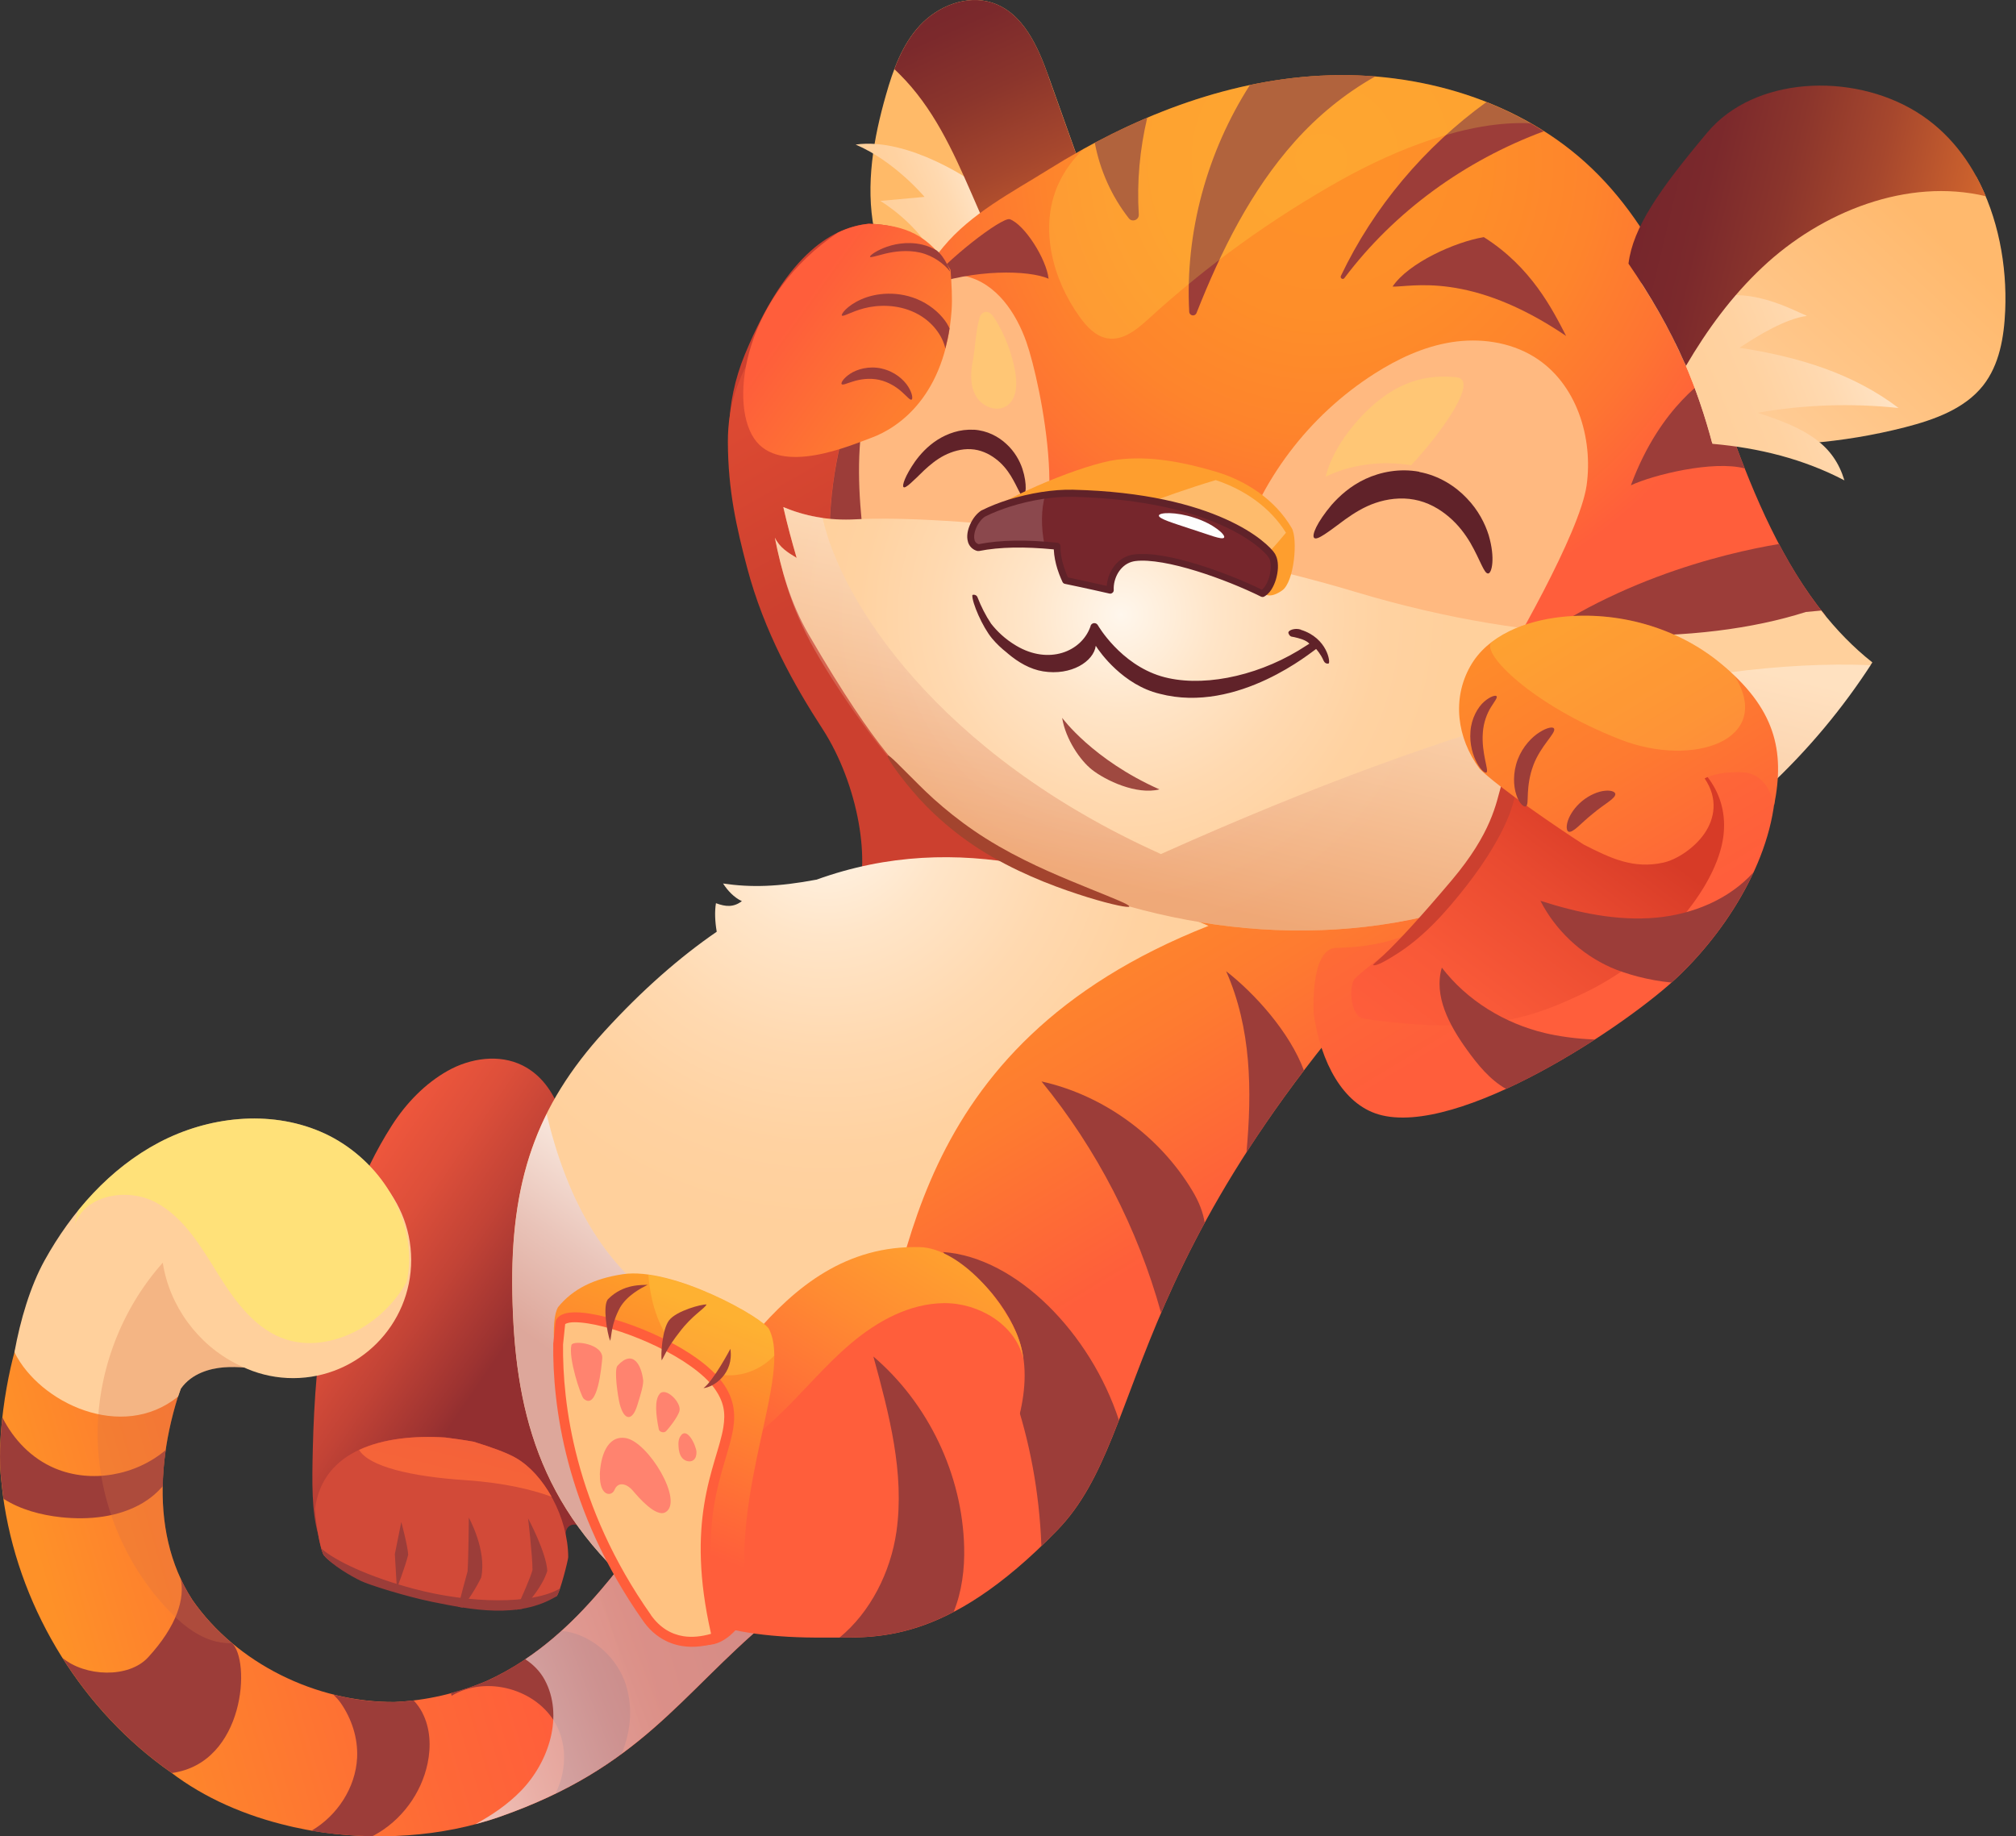 <svg width="146" height="133" viewBox="0 0 146 133" fill="none" xmlns="http://www.w3.org/2000/svg">
<rect x="0" y="0" width="146" height="133" fill="#333333" stroke="none"/>
<path d="M50.536 106.43C46.139 110.986 42.793 118.277 35.274 121.734C33.138 122.645 30.849 123.174 28.554 123.271C22.912 123.306 17.111 120.475 13.918 115.856C10.614 110.75 11.469 103.675 14.21 97.728C11.692 97.491 9.146 97.45 6.544 97.658C4.61 97.811 3.539 96.378 1.536 96.636C1.09 97.109 -0.357 103.035 0.082 107.133C0.144 107.752 0.214 108.378 0.311 108.99C1.563 116.851 6.099 123.974 12.367 128.363C14.808 130.228 17.785 131.521 20.957 132.259C21.062 132.287 21.166 132.308 21.277 132.335C21.57 132.398 21.869 132.461 22.161 132.516C22.293 132.537 22.418 132.565 22.55 132.586C27.163 133.372 32.046 133.038 36.178 131.591C46.404 128.016 49.263 122.743 55.614 117.414C54.723 114.186 51.433 109.658 50.543 106.43H50.536Z" fill="url(#paint0_linear_1_328)"/>
<path d="M10.37 108.831C10.899 108.518 11.379 108.108 11.789 107.642C11.803 106.772 11.88 105.896 12.005 105.019C9.834 106.863 6.6 107.461 3.963 106.341C2.273 105.624 0.986 104.268 0.172 102.661C0.005 104.177 -0.064 105.757 0.082 107.134C0.13 107.607 0.193 108.08 0.256 108.553C1.48 109.339 2.962 109.729 4.415 109.889C6.454 110.104 8.603 109.889 10.37 108.838V108.831Z" fill="#9C3D39"/>
<path d="M16.77 118.988C15.684 118.07 14.717 117.026 13.918 115.865C13.591 115.364 13.319 114.835 13.076 114.299C13.417 115.753 12.818 117.757 10.732 120.031C9.319 121.576 6.161 121.437 4.52 120.073C6.586 123.343 9.264 126.188 12.366 128.358C12.394 128.379 12.422 128.393 12.443 128.414C17.764 127.69 18.182 120.198 16.77 118.974V118.988Z" fill="#9C3D39"/>
<path d="M30.585 124.038C30.425 123.732 30.209 123.433 29.959 123.155C29.493 123.21 29.02 123.259 28.554 123.28C27.079 123.287 25.597 123.099 24.151 122.737C24.345 122.939 24.533 123.134 24.679 123.349C25.479 124.504 25.931 125.902 25.862 127.314C25.75 129.485 24.422 131.502 22.558 132.594C24.011 132.845 25.486 132.963 26.954 132.991C27.003 132.97 27.051 132.949 27.093 132.928C29.062 131.864 30.515 129.902 30.968 127.711C31.225 126.487 31.163 125.158 30.585 124.045V124.038Z" fill="#9C3D39"/>
<path d="M45.214 121.708C44.477 119.809 42.668 118.32 40.665 118.111C39.114 119.517 37.354 120.776 35.274 121.736C34.425 122.097 33.549 122.383 32.658 122.619L32.707 122.821C35.218 121.311 38.905 122.334 40.282 124.922C41.096 126.459 40.999 128.351 40.227 129.902C42.07 129.005 43.635 128.038 45.026 127.016C45.722 125.325 45.868 123.398 45.214 121.701V121.708Z" fill="#9C3D39"/>
<path style="mix-blend-mode:multiply" opacity="0.81" d="M36.171 131.591C46.397 128.016 49.256 122.743 55.607 117.414C54.717 114.187 51.426 109.658 50.536 106.43C46.724 110.382 43.691 116.392 38.042 120.176C38.62 120.552 39.114 121.053 39.447 121.665C40.839 124.252 39.767 127.619 37.715 129.72C36.755 130.701 35.628 131.466 34.425 132.12C35.023 131.96 35.608 131.786 36.178 131.591H36.171Z" fill="url(#paint1_linear_1_328)"/>
<path d="M42.766 95.371C42.349 91.872 41.938 88.38 41.521 84.881C41.173 81.924 40.505 78.502 37.841 77.166C36.157 76.325 34.064 76.631 32.422 77.556C30.78 78.481 29.424 79.893 28.401 81.479C23.615 88.929 22.815 98.376 22.655 104.887C22.593 107.447 22.572 109.423 23.031 111.099C23.17 111.885 23.337 112.497 23.462 112.643C24.053 113.374 37.159 115.969 40.964 111.099C40.992 110.466 41.521 110.278 41.98 110.529C44.108 105.785 43.378 100.526 42.766 95.364V95.371Z" fill="url(#paint2_linear_1_328)"/>
<path d="M80.475 18.246C78.966 14.024 77.463 9.808 75.954 5.586C75.174 3.394 74.11 0.932 71.849 0.194C69.999 -0.404 67.919 0.445 66.625 1.836C65.331 3.227 64.677 5.064 64.163 6.872C63.258 10.031 62.674 13.37 63.3 16.611C63.926 19.853 65.957 22.99 69.081 24.319C72.204 25.648 76.371 24.653 77.908 21.738L80.475 18.253V18.246Z" fill="#FFBA68"/>
<path d="M70.507 13.224C70.507 13.224 65.867 9.926 61.965 10.469C64.803 11.679 66.953 14.26 66.953 14.26L63.753 14.552C63.753 14.552 66.591 16.236 67.746 18.817C69.081 21.815 71.947 17.523 71.947 17.523L70.5 13.224H70.507Z" fill="url(#paint3_linear_1_328)"/>
<path d="M75.954 5.586C75.175 3.394 74.111 0.932 71.85 0.194C69.999 -0.404 67.919 0.445 66.626 1.836C65.777 2.747 65.207 3.846 64.768 5.008C64.9 5.126 65.026 5.252 65.151 5.377C69.979 10.177 70.799 17.655 75.203 22.823C75.467 23.129 75.759 23.435 76.079 23.714C76.838 23.206 77.471 22.552 77.902 21.738L80.469 18.253C78.959 14.03 77.457 9.815 75.947 5.592L75.954 5.586Z" fill="url(#paint4_linear_1_328)"/>
<path d="M57.485 32.103C58.57 32.883 61.694 32.222 63.113 31.7C65.359 30.872 69.234 28.118 68.671 19.701C67.078 17.099 65.485 16.299 62.925 16.201C60.532 16.445 57.089 18.052 53.944 25.669C53.214 27.436 52.838 29.286 52.81 30.949C52.81 30.949 53.749 29.411 57.485 32.097V32.103Z" fill="#CC402F"/>
<path d="M80.802 61.898C80.01 56.172 76.789 50.747 72.079 47.199C71.926 47.088 71.773 46.969 71.62 46.844C72.977 44.959 73.895 42.726 74.347 40.43C75.091 36.639 74.604 32.465 72.399 29.182C70.194 25.899 66.097 23.707 62.215 24.313L55.287 24.445C53.485 27.005 52.706 29.328 52.713 32.02C52.727 35.547 53.346 38.218 54.097 41.077C55.336 45.787 57.562 49.703 59.558 52.778C62.167 56.806 63.147 62.572 61.916 65.48C61.499 66.468 64.121 69.25 64.942 69.988C65.359 70.363 65.937 70.502 66.486 70.621C68.859 71.135 71.272 71.643 73.672 71.456C76.072 71.268 78.5 70.259 79.808 68.304C81.032 66.475 81.115 64.096 80.809 61.891L80.802 61.898Z" fill="url(#paint5_linear_1_328)"/>
<path d="M64.386 67.114C59.892 70.008 53.91 67.914 50.118 71.517C41.826 79.385 36.004 91.155 40.769 102.682C44.526 111.767 44.755 118.73 59.697 118.605C63.314 118.577 68.4 119.265 76.58 110.821C83.585 103.593 80.531 89.778 106.179 64.255C106.68 63.754 84.962 63.107 84.962 63.107C79.836 62.14 69.45 65.723 64.386 67.114Z" fill="url(#paint6_linear_1_328)"/>
<path d="M68.316 90.689C72.643 97.304 75.113 104.072 75.419 111.968C75.801 111.599 76.184 111.224 76.581 110.813C78.584 108.74 79.766 106.132 81.032 102.855C78.987 96.601 73.645 91.071 68.316 90.682V90.689Z" fill="#9C3D39"/>
<path d="M59.12 63.712C56.351 64.234 54.383 64.289 52.365 63.99C52.692 64.498 53.151 64.999 53.729 65.27C53.117 65.722 52.567 65.681 51.85 65.416C51.753 65.994 51.774 66.717 51.906 67.482C49.235 69.319 46.515 71.691 43.753 74.717C38.828 80.122 36.943 85.582 37.103 93.707C37.263 101.888 38.891 109.185 46.64 115.599C48.678 117.289 43.67 100.893 45.764 102.521C48.24 104.441 51.482 105.164 54.64 105.234C55.273 105.248 62.16 101.137 62.793 101.102C65.763 92.984 65.255 75.83 87.522 67.058C79.119 63.413 69.54 59.942 59.113 63.719L59.12 63.712Z" fill="url(#paint7_radial_1_328)"/>
<path style="mix-blend-mode:multiply" opacity="0.81" d="M45.771 102.514C48.247 104.434 51.489 105.158 54.647 105.227C55.155 105.241 59.676 102.605 61.777 101.541C61.408 100.288 61.075 99.022 60.803 97.742C49.624 97.77 42.487 92.901 39.587 80.692C37.75 84.393 37.006 88.504 37.11 93.708C37.27 101.888 38.898 109.185 46.647 115.599C48.685 117.29 43.677 100.894 45.771 102.521V102.514Z" fill="url(#paint8_linear_1_328)"/>
<path d="M72.872 52.241C76.789 56.693 75.001 45.98 80.42 48.04C86.089 50.196 91.919 51.9 98.026 51.935C109.428 52.012 121.448 49.535 132.196 44.582C129.093 40.77 127.062 35.97 125.371 31.331C122.895 24.52 120.586 17.279 115.285 12.201C110.144 7.276 102.694 5.105 95.64 5.481C88.58 5.857 81.881 8.57 75.982 12.249C73.262 13.947 70.333 15.449 68.316 17.884C60.462 27.379 58.897 36.541 60.803 45.96C62.076 53.097 68.239 46.961 72.872 52.234V52.241Z" fill="url(#paint9_radial_1_328)"/>
<path d="M126.353 33.926C126.012 33.063 125.678 32.2 125.365 31.338C125.1 30.607 124.836 29.877 124.572 29.14C123.862 28.541 123.89 27.081 123.89 27.081C123.814 27.415 120.328 29.181 118.109 35.15C119.744 34.385 124.064 33.327 126.353 33.926Z" fill="#9C3D39"/>
<path d="M63.794 28.11L61.777 29.063C60.351 33.077 59.878 37.077 60.149 41.104C62.083 42.67 66.104 41.724 66.104 41.724L63.794 28.103V28.11Z" fill="#9C3D39"/>
<path d="M128.836 39.4C124.85 40.068 115.904 42.168 108.69 48.248C109.922 49.18 111.195 49.987 112.495 50.697C119.243 49.507 125.935 47.469 132.196 44.589C130.909 43.003 129.81 41.243 128.843 39.407L128.836 39.4Z" fill="#9C3D39"/>
<path d="M89.609 40.249C91.188 34.844 94.771 30.1 99.557 27.053C101.24 25.982 103.104 25.105 105.115 24.785C107.132 24.465 109.323 24.751 111.097 25.843C114.193 27.749 115.389 31.728 114.902 35.164C114.408 38.601 109.483 47.15 107.668 50.085L90.02 45.063L89.609 40.249Z" fill="#FFB980"/>
<path d="M69.915 19.998C68.962 19.783 68.044 19.873 67.175 20.172C62.027 26.697 61.749 32.367 62.549 39.059C64.761 39.261 71.689 41.18 73.477 40.791C77.915 39.831 75.355 27.671 74.333 24.777C73.595 22.677 72.169 20.513 69.909 19.998H69.915Z" fill="#FFB980"/>
<path d="M131.91 44.219C131.91 44.219 130.811 44.317 130.783 44.324C123.159 46.752 111.521 46.884 98.137 42.863C84.753 38.835 68.316 37.27 61.999 37.611C60.017 37.722 58.278 37.381 56.726 36.727C57.012 37.98 57.339 39.197 57.693 40.407C57.06 40.025 56.462 39.663 56.114 38.94C56.553 41.194 57.248 43.684 58.563 45.952C63.704 54.807 65.582 55.996 66.827 57.422C67.592 58.306 68.392 59.141 69.234 59.941C70.034 60.532 70.855 61.089 71.682 61.624C81.88 66.994 94.04 69.109 105.302 65.84C105.859 65.68 106.367 65.673 106.826 65.777C110.248 64.949 113.622 63.92 116.912 62.654C120.523 61.269 123.82 59.328 127.284 57.694C127.507 57.492 127.743 57.297 127.966 57.089C130.985 54.278 133.496 51.238 135.597 47.976C134.206 46.877 132.988 45.611 131.896 44.219H131.91Z" fill="url(#paint10_radial_1_328)"/>
<path style="mix-blend-mode:multiply" opacity="0.37" d="M84.072 61.854C67.849 54.57 60.872 43.433 59.571 37.507C58.556 37.361 57.617 37.096 56.733 36.727C57.019 37.98 57.345 39.197 57.7 40.407C57.067 40.025 56.469 39.663 56.121 38.94C56.705 41.771 57.366 44.352 59.377 47.725C61.38 51.099 64.26 55.023 66.082 56.762C67.244 57.875 68.093 58.842 69.241 59.941C70.041 60.532 70.862 61.089 71.689 61.624C81.887 66.994 94.047 69.109 105.309 65.84C105.866 65.68 106.373 65.673 106.832 65.777C110.255 64.949 113.629 63.92 116.919 62.654C120.529 61.269 123.827 59.328 127.291 57.694C127.514 57.492 127.75 57.297 127.973 57.089C130.929 54.334 133.399 51.357 135.472 48.178C122.776 47.663 106.109 51.983 84.064 61.861L84.072 61.854Z" fill="url(#paint11_linear_1_328)"/>
<path d="M143.131 12.799C142.532 12.458 141.948 12.118 141.364 11.818C137.906 10.031 134.741 8.5 130.721 9.092C125.656 9.836 120.808 15.109 118.874 20.528C120.057 22.371 121.121 24.284 122.018 26.322C122.839 28.201 123.465 30.127 123.994 32.089C128.703 32.479 133.447 32.103 137.955 30.948C140.091 30.399 142.282 29.613 143.618 27.922C144.8 26.42 145.134 24.423 145.218 22.489C145.357 19.22 144.71 15.714 143.124 12.799H143.131Z" fill="url(#paint12_linear_1_328)"/>
<path d="M133.58 34.795C130.61 33.237 127.354 32.437 124.015 32.145C123.716 30.872 122.596 27.282 121.323 24.862C121.768 24.298 122.346 22.497 122.499 22.364C125.664 20.117 129.559 22.337 130.86 22.879C129.309 23.088 127.368 24.264 125.977 25.189C130.255 25.843 134.199 27.046 137.496 29.55C134.06 29.189 130.596 29.307 127.285 29.898C130.902 31.046 132.787 32.215 133.573 34.788L133.58 34.795Z" fill="url(#paint13_linear_1_328)"/>
<path d="M102.784 34.182C104.224 34.447 105.414 35.226 106.228 36.088C107.063 36.951 107.556 37.939 107.814 38.767C108.308 40.464 108.029 41.521 107.779 41.535C107.48 41.57 107.216 40.589 106.492 39.33C106.123 38.704 105.63 38.029 104.934 37.438C104.245 36.847 103.383 36.36 102.416 36.186C101.449 36.005 100.454 36.137 99.605 36.429C98.764 36.714 98.026 37.187 97.421 37.619C96.211 38.516 95.39 39.163 95.174 38.961C94.979 38.78 95.355 37.848 96.447 36.554C97.011 35.921 97.79 35.198 98.896 34.683C99.981 34.182 101.365 33.904 102.791 34.168L102.784 34.182Z" fill="#602229"/>
<path d="M70.514 31.122C71.495 31.178 72.316 31.623 72.893 32.166C73.485 32.708 73.846 33.369 74.041 33.946C74.424 35.122 74.278 35.915 74.111 35.943C73.923 35.992 73.721 35.31 73.199 34.454C72.935 34.03 72.58 33.578 72.086 33.216C71.6 32.847 70.987 32.569 70.32 32.534C69.645 32.493 68.963 32.694 68.386 32.986C67.815 33.279 67.321 33.696 66.918 34.072C66.118 34.851 65.582 35.4 65.436 35.282C65.311 35.178 65.547 34.468 66.264 33.432C66.633 32.924 67.147 32.333 67.885 31.86C68.608 31.4 69.534 31.067 70.507 31.129L70.514 31.122Z" fill="#602229"/>
<path d="M95.64 5.481C93.908 5.571 92.204 5.807 90.52 6.155C87.425 10.997 85.818 16.791 86.124 22.579C86.138 22.878 86.541 22.948 86.653 22.669C88.42 18.197 90.576 13.835 93.769 10.253C95.425 8.395 97.407 6.767 99.598 5.536C98.277 5.432 96.948 5.411 95.64 5.481Z" fill="#9C3D39"/>
<path d="M107.646 7.394C103.153 10.65 99.48 14.997 97.108 19.985C97.031 20.152 97.254 20.284 97.358 20.145C100.982 15.324 106.081 11.63 111.806 9.509C110.491 8.674 109.093 7.971 107.639 7.394H107.646Z" fill="#9C3D39"/>
<path d="M81.749 15.81C81.992 16.123 82.493 15.928 82.472 15.539C82.326 13.181 82.542 10.816 83.084 8.527C81.79 9.076 80.524 9.682 79.286 10.342C79.655 12.311 80.496 14.21 81.749 15.81Z" fill="#9C3D39"/>
<path d="M95.133 73.403C95.654 76.978 97.268 79.956 99.835 80.714C105.588 82.411 117.887 74.245 121.636 70.627C125.386 67.01 128.822 61.382 128.593 56.012L120.69 48.117L102.59 67.295C102.59 67.295 100.913 68.575 96.781 68.652C94.848 68.686 95.14 73.41 95.14 73.41L95.133 73.403Z" fill="url(#paint14_linear_1_328)"/>
<path d="M72.308 106.932C72.872 105.27 75.098 100.887 73.811 97.075C72.893 94.348 70.069 91.03 67.161 90.877C58.904 90.439 55.732 102.8 46.8 106.466C46.8 106.466 50.619 115.774 60.573 115.113C70.528 114.452 72.308 106.939 72.308 106.939V106.932Z" fill="#FF5E3B"/>
<path d="M56.33 102.577C58.139 100.859 59.732 98.898 61.638 97.291C63.551 95.677 65.881 94.397 68.385 94.383C70.882 94.369 73.498 95.92 74.096 98.348C74.096 98.341 74.096 98.327 74.103 98.32C74.041 97.903 73.95 97.485 73.811 97.082C72.893 94.355 69.547 90.411 66.632 90.327C56.003 90.035 51.739 102.285 46.8 106.473L49.311 106.522L49.923 106.285C52.379 105.833 54.514 104.31 56.323 102.584L56.33 102.577Z" fill="url(#paint15_linear_1_328)"/>
<path d="M110.067 54.09C108.662 59.078 106.777 64.448 102.52 67.433C102.13 67.704 98.297 70.549 98.061 70.96C97.643 71.683 97.88 73.652 98.728 73.777C107.535 75.057 111.118 73.61 114.505 72.024C120.126 69.401 124.334 64.295 124.808 60.567C125.614 54.146 116.655 51.795 113.636 52.72L110.067 54.09Z" fill="url(#paint16_linear_1_328)"/>
<path d="M109.678 57.556C109.588 57.376 108.871 57.042 108.711 56.923C108.342 58.189 108.036 60.318 105.129 63.761C100.531 69.201 99.654 69.591 99.431 69.883C99.647 70.071 100.823 69.292 100.983 69.201C103.063 67.928 104.725 66.05 106.207 64.151C109.296 60.186 109.755 57.716 109.678 57.556Z" fill="#CC402F"/>
<path d="M128.487 58.3C129.26 54.391 128.599 51.309 124.557 48.005C121.385 45.41 117.128 44.248 113.093 44.68C110.478 44.958 107.744 46.008 106.478 48.255C105.149 50.614 105.504 53.445 107.159 55.685C108.453 56.985 112.885 60.011 114.686 61.166C116.669 62.182 118.303 62.947 120.446 62.481C121.441 62.265 122.721 61.41 123.43 60.38C124.182 59.295 124.446 57.841 123.451 56.38C123.451 56.38 124.342 55.838 126.234 55.942C128.126 56.046 128.474 58.307 128.474 58.307L128.487 58.3Z" fill="url(#paint17_linear_1_328)"/>
<path d="M107.389 53.047C107.271 54.584 107.855 55.816 107.647 55.948C107.549 56.017 107.243 55.781 106.958 55.252C106.68 54.731 106.415 53.917 106.492 52.978C106.555 52.032 107.021 51.225 107.48 50.821C107.946 50.418 108.328 50.334 108.384 50.425C108.461 50.536 108.231 50.807 107.967 51.232C107.702 51.663 107.445 52.289 107.389 53.047Z" fill="#9C3D39"/>
<path d="M111.041 55.44C110.763 56.17 110.679 56.894 110.651 57.429C110.624 57.972 110.651 58.292 110.519 58.396C110.387 58.508 110.004 58.188 109.81 57.555C109.601 56.929 109.552 55.969 109.914 55.009C110.283 54.049 110.957 53.367 111.5 53.033C112.043 52.685 112.453 52.63 112.537 52.755C112.745 53.061 111.591 53.965 111.041 55.433V55.44Z" fill="#9C3D39"/>
<path d="M115.354 58.933C114.492 59.614 113.915 60.352 113.595 60.234C113.448 60.171 113.407 59.858 113.553 59.427C113.699 58.995 114.054 58.446 114.589 58.008C115.132 57.569 115.737 57.326 116.196 57.277C116.662 57.221 116.954 57.34 116.982 57.493C117.024 57.827 116.189 58.223 115.354 58.933Z" fill="#9C3D39"/>
<path d="M122.026 26.322C122.054 26.378 122.075 26.44 122.095 26.503C123.633 23.88 125.421 21.432 127.64 19.352C131.932 15.31 138.151 12.861 143.813 14.211C142.77 11.721 141.121 9.536 138.777 8.096C134.074 5.21 127.041 5.55 123.654 9.585C120.155 13.752 118.262 16.479 117.936 19.094C119.501 21.369 120.892 23.755 122.019 26.329L122.026 26.322Z" fill="url(#paint18_linear_1_328)"/>
<path d="M80.865 33.299C83.265 32.986 85.644 33.466 87.933 34.127C90.222 34.788 92.343 36.179 93.547 38.245C93.999 39.017 93.742 42.148 92.851 42.767C91.147 43.949 91.077 41.862 90.131 41.619C85.011 40.29 80.705 37.967 75.363 38.106C74.417 38.134 71.815 38.648 70.953 38.635C70.605 37.626 70.389 37.897 71.057 37.382C73.012 35.88 78.507 33.612 80.858 33.299H80.865Z" fill="#FE9E2E"/>
<path opacity="0.3" d="M88.045 34.773C90.111 35.455 91.989 36.742 93.13 38.586C91.606 40.443 89.826 42.126 89.826 42.126L80.149 37.612C80.149 37.612 84.149 35.928 88.045 34.773Z" fill="white"/>
<path d="M71.217 37.194C73.061 36.262 75.69 35.685 77.693 35.727C88.072 35.97 91.689 39.566 92.114 40.248C92.538 40.93 92.149 42.606 91.425 42.996C88.963 41.765 84.441 40.116 82.166 40.401C81.005 40.547 80.351 41.723 80.399 42.745C79.085 42.439 77.172 42.043 77.172 42.043C77.172 42.043 76.525 40.763 76.553 39.559C74.354 39.337 72.427 39.344 70.841 39.671C69.791 39.379 70.424 37.654 71.21 37.194H71.217Z" fill="#76262C"/>
<path opacity="0.16" d="M71.217 37.194C72.49 36.554 74.132 36.081 75.69 35.866C75.397 36.888 75.384 38.161 75.648 39.49C73.832 39.358 72.212 39.393 70.848 39.671C69.798 39.379 70.431 37.654 71.217 37.194Z" fill="white"/>
<path d="M70.104 39.261C70.195 39.56 70.431 39.817 70.786 39.908H70.904C72.4 39.609 74.229 39.588 76.316 39.79C76.337 40.297 76.448 40.791 76.573 41.195C76.747 41.751 76.949 42.141 76.949 42.155C76.984 42.224 77.046 42.273 77.123 42.287C77.123 42.287 77.603 42.384 78.243 42.523C78.883 42.663 79.69 42.837 80.344 42.989C80.42 43.01 80.504 42.989 80.566 42.934C80.629 42.885 80.664 42.809 80.657 42.725C80.636 42.315 80.747 41.87 80.97 41.494C81.192 41.125 81.519 40.833 81.93 40.701C82.02 40.673 82.111 40.652 82.208 40.638C83.265 40.499 84.956 40.833 86.66 41.362C88.364 41.89 90.103 42.607 91.321 43.212C91.397 43.247 91.481 43.247 91.55 43.212C91.982 42.976 92.246 42.482 92.406 41.96C92.559 41.431 92.608 40.861 92.462 40.395C92.427 40.297 92.385 40.2 92.336 40.11C92.204 39.894 91.884 39.539 91.307 39.087C90.729 38.635 89.895 38.106 88.747 37.591C86.458 36.562 82.924 35.595 77.707 35.47C76.281 35.435 74.577 35.713 73.026 36.193C72.344 36.409 71.69 36.666 71.106 36.958H71.092C70.737 37.181 70.452 37.55 70.264 37.967C70.076 38.384 69.979 38.844 70.104 39.254V39.261ZM70.584 39.115C70.507 38.892 70.563 38.524 70.716 38.19C70.869 37.849 71.12 37.55 71.335 37.417C71.885 37.139 72.511 36.896 73.165 36.687C74.66 36.214 76.33 35.95 77.679 35.984C85.422 36.165 89.345 38.224 90.98 39.498C91.522 39.922 91.815 40.263 91.891 40.395C91.919 40.444 91.947 40.499 91.968 40.562C92.065 40.868 92.044 41.383 91.905 41.828C91.794 42.217 91.585 42.551 91.39 42.711C90.152 42.106 88.469 41.417 86.792 40.896C85.053 40.36 83.342 40.005 82.132 40.158C82.006 40.172 81.881 40.2 81.763 40.235C81.213 40.409 80.796 40.791 80.525 41.25C80.309 41.612 80.184 42.023 80.149 42.433C79.071 42.19 77.742 41.911 77.346 41.821C77.325 41.779 77.311 41.744 77.283 41.689C77.213 41.536 77.13 41.313 77.046 41.049C76.907 40.611 76.789 40.075 76.803 39.567C76.803 39.435 76.706 39.324 76.573 39.31C74.396 39.087 72.476 39.094 70.869 39.414C70.695 39.351 70.626 39.261 70.57 39.115H70.584Z" fill="#602229"/>
<path d="M86.5 37.501C85.136 37.049 83.947 37.111 83.926 37.341C83.905 37.571 84.963 37.884 86.236 38.308C87.516 38.711 88.517 39.136 88.649 38.934C88.782 38.746 87.877 37.932 86.5 37.501Z" fill="#FEFEFE"/>
<path d="M94.2 45.599C93.755 45.46 93.317 45.654 93.303 45.807C93.296 45.891 93.407 46.1 93.56 46.114C93.623 46.12 93.686 46.135 93.741 46.148C94.096 46.232 94.583 46.35 94.826 46.621C94.611 46.761 94.242 46.983 94.026 47.122C90.799 49.063 86.868 49.807 84.093 48.98C81.129 48.089 79.523 45.307 79.523 45.307C79.467 45.188 79.342 45.112 79.21 45.133C79.077 45.154 78.98 45.258 78.966 45.39C78.319 47.206 75.947 48.166 73.596 46.767C72.775 46.281 72.191 45.703 71.773 45.167C71.377 44.576 71.05 43.922 70.792 43.261C70.737 43.108 70.563 43.039 70.417 43.095C70.375 43.616 71.154 45.418 71.85 46.246C72.163 46.621 72.525 46.962 72.907 47.261C72.942 47.289 72.977 47.317 73.011 47.352C73.721 47.95 74.584 48.472 75.544 48.625C77.582 48.952 79.203 47.908 79.356 46.774C79.655 47.261 81.345 49.613 83.975 50.246C89.658 51.741 95.132 47.094 95.313 47.004C95.313 47.004 95.654 47.373 95.856 47.853C95.919 47.999 96.058 48.096 96.218 48.054C96.371 48.013 96.141 46.211 94.207 45.613L94.2 45.599Z" fill="#602229"/>
<path d="M76.921 51.991C76.921 51.991 79.126 55.024 83.968 57.174C82.312 57.591 80.065 56.527 79.064 55.734C78.25 55.087 77.178 53.57 76.921 51.991Z" fill="#9F4940"/>
<g style="mix-blend-mode:screen" opacity="0.21">
<path d="M95.64 5.481C89.554 5.801 83.738 7.867 78.465 10.789C77.693 11.547 77.046 12.416 76.608 13.418C75.265 16.493 76.204 20.186 78.187 22.948C78.695 23.658 79.342 24.36 80.204 24.506C81.345 24.694 82.354 23.846 83.195 23.08C87.425 19.213 92.121 15.832 97.15 13.021C100.997 10.872 106.27 8.702 110.868 8.931C106.304 6.33 100.871 5.21 95.64 5.488V5.481Z" fill="#FFF64D"/>
</g>
<path d="M113.42 24.333C106.45 19.61 102.186 20.806 100.85 20.757C102.005 19.032 105.393 17.516 107.459 17.175C110.888 19.338 112.426 22.399 113.42 24.333Z" fill="#9C3D39"/>
<path d="M73.123 15.874C74.194 16.256 75.773 18.74 75.94 20.187C74.507 19.554 70.57 19.47 67.029 20.764C68.497 18.844 72.518 15.742 73.123 15.874Z" fill="#9C3D39"/>
<path d="M62.918 16.208C62.251 16.278 61.492 16.458 60.685 16.848C53.965 21.335 52.755 28.959 54.605 31.748C56.463 34.538 61.687 32.221 63.106 31.707C65.075 30.983 68.476 28.674 68.915 22.476C68.977 21.592 68.915 20.597 68.838 19.54C67.245 16.938 65.478 16.305 62.918 16.208Z" fill="url(#paint19_linear_1_328)"/>
<path d="M88.795 70.335C90.625 74.474 90.68 78.988 90.27 83.461C91.48 81.583 92.851 79.607 94.43 77.527C93.393 74.745 90.861 71.942 88.788 70.335H88.795Z" fill="#9C3D39"/>
<path d="M84.086 95.084C84.949 93.081 85.965 90.91 87.245 88.559C87.133 87.849 86.862 87.091 86.354 86.249C83.989 82.298 79.919 79.321 75.426 78.326C79.44 83.23 82.396 88.983 84.086 95.091V95.084Z" fill="#9C3D39"/>
<path d="M63.252 98.251C64.385 102.397 65.526 106.683 64.921 110.933C64.504 113.854 63.036 116.776 60.796 118.606C62.966 118.613 65.63 118.55 69.067 116.741C69.658 115.287 69.867 113.632 69.825 112.053C69.693 106.808 67.244 101.66 63.252 98.251Z" fill="#9C3D39"/>
<path d="M115.507 75.288C114.13 75.246 112.78 75.037 111.89 74.822C108.968 74.126 106.255 72.477 104.419 70.085C103.814 72.137 104.968 74.265 106.213 75.997C107.006 77.103 107.897 78.203 109.073 78.87C111.278 77.862 113.504 76.582 115.507 75.288Z" fill="#9C3D39"/>
<path d="M119.911 66.467C117.087 66.717 114.256 66.105 111.557 65.243C112.649 67.371 114.485 69.103 116.663 70.07C117.713 70.536 119.417 71.016 121.052 71.162C121.261 70.975 121.462 70.794 121.636 70.627C123.709 68.623 125.685 66.008 127 63.163C125.226 65.145 122.568 66.23 119.911 66.467Z" fill="#9C3D39"/>
<g style="mix-blend-mode:screen" opacity="0.21">
<path d="M117.33 53.556C122.61 55.629 128.495 53.611 125.629 48.964C125.302 48.651 124.947 48.331 124.558 48.011C121.386 45.417 117.128 44.255 113.094 44.686C111.278 44.881 109.414 45.444 108.016 46.516C107.236 47.295 110.916 51.044 117.33 53.556Z" fill="#FFF64D"/>
</g>
<g style="mix-blend-mode:screen" opacity="0.21">
<path d="M98.819 33.669C99.988 33.495 101.115 33.523 102.2 33.697C104.426 31.304 107.139 27.485 105.476 27.325C103.536 27.137 100.878 27.36 97.978 30.859C97.046 31.986 96.28 33.335 96.009 34.525C96.872 34.101 97.832 33.815 98.819 33.669Z" fill="#FFF64D"/>
</g>
<g style="mix-blend-mode:screen" opacity="0.21">
<path d="M70.43 26.239C70.277 27.073 70.257 27.985 70.695 28.715C71.133 29.445 72.149 29.863 72.872 29.418C73.63 28.945 73.679 27.866 73.533 26.983C73.296 25.592 72.782 24.249 72.03 23.06C71.884 22.83 71.683 22.58 71.411 22.587C71.182 22.593 71.001 22.795 70.938 23.018C70.66 23.985 70.625 25.223 70.437 26.239H70.43Z" fill="#FFF64D"/>
</g>
<path d="M55.704 96.282C55.307 95.461 48.72 91.732 45.096 92.289C43.002 92.609 41.478 93.36 40.414 94.675C39.301 96.483 41.061 108.518 48.149 117.874C48.838 118.785 50.222 119.411 51.711 119.077C53.053 118.771 54.319 116.921 54.118 116.302C52.852 107.843 57.366 99.704 55.704 96.289V96.282Z" fill="url(#paint20_linear_1_328)"/>
<g style="mix-blend-mode:screen" opacity="0.23">
<path d="M48.838 97.533C51.092 100.267 54.223 100.114 56.073 98.187C56.073 97.45 55.962 96.803 55.704 96.281C55.363 95.585 50.612 92.824 46.953 92.323C47.106 94.208 47.607 96.037 48.838 97.533Z" fill="#FFF64D"/>
</g>
<path d="M40.422 97.359C40.38 101.602 41.221 109.178 46.863 117.185C48.122 118.972 50.035 119.244 51.92 118.583C49.075 106.59 54.821 104.155 52.032 100.336C49.708 97.157 41.361 94.403 40.595 95.766L40.428 97.359H40.422Z" fill="#FFC281"/>
<path d="M52.268 118.5C51.28 114.347 51.343 111.376 51.704 109.095C52.094 106.66 52.845 105.011 53.096 103.481C53.283 102.347 53.144 101.248 52.316 100.121C51.405 98.883 49.743 97.784 47.941 96.9C46.139 96.024 44.199 95.384 42.731 95.147C42.167 95.057 41.673 95.022 41.263 95.071C41.054 95.092 40.866 95.14 40.7 95.217C40.532 95.293 40.373 95.419 40.275 95.593L40.233 95.732L40.066 97.325V97.359C40.018 101.651 40.88 109.31 46.571 117.394C47.315 118.458 48.317 119.042 49.388 119.216C50.251 119.355 51.155 119.237 52.038 118.924C52.212 118.861 52.309 118.68 52.268 118.507V118.5ZM47.148 116.976C41.569 109.053 40.734 101.575 40.776 97.38L40.929 95.906C40.929 95.906 40.964 95.878 40.999 95.864C41.11 95.815 41.319 95.766 41.597 95.766C41.875 95.766 42.223 95.794 42.612 95.857C43.983 96.073 45.875 96.699 47.621 97.547C49.367 98.396 50.96 99.481 51.732 100.545C52.449 101.54 52.546 102.347 52.386 103.37C52.17 104.747 51.398 106.458 50.995 108.983C50.626 111.286 50.571 114.277 51.496 118.333C50.8 118.534 50.125 118.604 49.492 118.507C48.595 118.36 47.795 117.894 47.141 116.976H47.148Z" fill="#FF5E3B"/>
<path d="M44.908 94.695C44.24 95.934 44.31 96.754 44.185 97.116C43.969 96.56 43.621 94.515 44.045 94.083C45.172 92.956 46.522 93.088 46.904 93.054C46.411 93.304 45.423 93.819 44.908 94.695Z" fill="#9C3D39"/>
<path d="M48.455 95.627C48.984 94.939 50.807 94.452 51.168 94.48C51.029 94.786 50.118 95.273 49.221 96.469C48.295 97.645 48.135 98.187 47.92 98.528C47.85 98.201 47.934 96.316 48.455 95.627Z" fill="#9C3D39"/>
<path d="M42.272 101.305C42.063 101.117 41.152 98.369 41.382 97.423C41.472 97.04 43.726 97.312 43.614 98.411C43.559 98.947 43.288 102.209 42.272 101.305Z" fill="#FF836F"/>
<path d="M44.887 101.714C44.755 101.213 44.449 99.21 44.72 98.917C45.84 97.686 46.459 98.862 46.584 100.009C46.578 100.489 46.285 101.345 46.146 101.804C45.798 102.924 45.214 102.924 44.887 101.714Z" fill="#FF836F"/>
<path d="M47.774 100.957C47.384 101.416 47.502 102.48 47.711 103.523C47.746 103.704 48.052 103.809 48.212 103.677C48.351 103.558 49.137 102.598 49.214 102.153C49.325 101.548 48.212 100.435 47.767 100.957H47.774Z" fill="#FF836F"/>
<path d="M37.388 105.61C36.72 105.221 35.607 104.824 34.306 104.421C33.562 104.288 32.859 104.191 32.254 104.115C27.739 103.829 23.378 105.005 22.814 109.269C22.905 110.772 23.26 112.393 23.461 112.65C24.053 113.38 25.374 113.867 26.007 114.18C26.647 114.5 29.374 115.335 31.162 115.704C33.993 116.281 36.518 116.852 40.309 115.613C40.567 115.307 41.151 112.97 41.151 112.775C41.137 109.937 39.461 106.828 37.381 105.61H37.388Z" fill="#D24A38"/>
<path d="M33.861 113.812C33.708 114.34 33.388 115.585 33.18 116.378C33.284 116.399 33.388 116.413 33.5 116.434C33.91 115.871 34.48 115.029 34.849 114.25C35.267 112.274 33.952 109.916 33.952 109.916C33.952 109.916 33.931 112.935 33.861 113.812Z" fill="#9C3D39"/>
<path d="M29.061 110.236C29.061 110.236 29.52 111.927 29.562 112.601C29.353 113.471 28.741 115.043 28.741 115.043L28.595 112.56L29.061 110.236Z" fill="#9C3D39"/>
<path d="M38.563 113.707C38.445 114.208 37.77 115.717 37.374 116.587C37.52 116.573 37.666 116.545 37.805 116.524C38.438 115.877 39.301 114.848 39.635 113.777C39.565 112.427 38.243 109.971 38.243 109.971C38.243 109.971 38.563 112.636 38.563 113.707Z" fill="#9C3D39"/>
<path d="M30.028 115.09C26.703 114.207 24.31 113.059 23.274 112.162C23.343 112.398 23.413 112.579 23.468 112.649C24.06 113.379 25.458 114.172 26.098 114.485C26.738 114.805 29.465 115.64 31.252 116.008C34.091 116.586 37.583 117.281 40.316 115.605C40.386 115.528 40.469 115.313 40.567 115.041C38.584 116.231 34.007 116.141 30.035 115.09H30.028Z" fill="#9C3D39"/>
<path d="M29.632 91.329C29.702 87.301 26.891 83.517 23.184 81.952C19.476 80.38 15.086 80.867 11.518 82.745C7.956 84.623 5.174 87.774 3.226 91.294C2.189 93.172 1.473 95.6 1.049 97.924C1.049 97.924 1.049 97.938 1.049 97.945C2.857 101.603 8.819 104.442 12.895 101.151C12.958 100.964 13.027 100.776 13.097 100.581C13.883 99.454 15.233 99.106 16.234 99.03C18.245 98.877 20.234 99.579 22.244 99.461C26.265 99.218 29.562 95.357 29.639 91.329H29.632Z" fill="#FFD09C"/>
<path d="M37.388 105.611C36.721 105.221 35.608 104.825 34.307 104.421C33.562 104.289 32.86 104.192 32.255 104.115C29.973 103.969 27.74 104.206 26.008 105.013C26.717 106.223 29.806 106.947 33.694 107.204C36.581 107.399 38.599 107.913 39.948 108.407C39.273 107.204 38.383 106.188 37.388 105.611Z" fill="url(#paint21_linear_1_328)"/>
<path d="M52.894 97.693C52.894 97.693 51.683 99.996 50.946 100.538C51.725 100.462 53.158 99.46 52.894 97.693Z" fill="#9C3D39"/>
<path d="M43.44 106.819C43.475 105.595 43.927 103.932 45.312 104.155C46.96 104.426 49.555 108.774 48.184 109.532C47.496 109.908 46.237 108.447 45.833 107.967C45.346 107.404 44.741 107.32 44.505 107.904C44.289 108.426 43.406 108.377 43.447 106.819H43.44Z" fill="#FF836F"/>
<path d="M49.242 104.072C49.137 104.266 49.123 104.503 49.137 104.725C49.151 105.039 49.207 105.372 49.416 105.609C49.624 105.845 50.021 105.936 50.25 105.727C50.404 105.588 50.445 105.359 50.438 105.15C50.417 104.712 49.729 103.195 49.242 104.079V104.072Z" fill="#FF836F"/>
<path d="M63.864 26.698C64.796 26.906 65.471 27.512 65.777 28.012C66.097 28.527 66.111 28.91 66.013 28.945C65.902 28.993 65.694 28.722 65.318 28.388C64.949 28.054 64.379 27.672 63.676 27.512C62.974 27.358 62.292 27.47 61.819 27.616C61.339 27.755 61.04 27.915 60.956 27.825C60.88 27.748 61.061 27.407 61.562 27.073C62.055 26.746 62.918 26.482 63.85 26.691L63.864 26.698Z" fill="#9C3D39"/>
<path d="M68.601 23.463C68.184 22.802 67.53 22.211 66.73 21.808C65.095 21 63.377 21.223 62.354 21.689C61.304 22.162 60.894 22.774 60.97 22.851C61.068 22.962 61.61 22.587 62.577 22.329C63.53 22.079 64.977 22.009 66.299 22.663C67.523 23.261 68.274 24.34 68.462 25.244C68.58 24.785 68.692 24.305 68.768 23.783C68.713 23.679 68.664 23.567 68.594 23.463H68.601Z" fill="#9C3D39"/>
<path d="M67.829 18.135C67.516 17.954 67.161 17.801 66.772 17.711C65.659 17.46 64.629 17.697 63.975 17.968C63.314 18.246 62.974 18.532 63.008 18.601C63.05 18.678 63.454 18.532 64.107 18.372C64.754 18.218 65.68 18.079 66.639 18.295C67.593 18.518 68.386 19.123 68.796 19.659C68.865 19.749 68.462 18.629 67.829 18.135Z" fill="#9C3D39"/>
<path d="M72.315 61.284C74.792 62.71 77.227 63.67 78.973 64.386C80.726 65.096 81.825 65.527 81.783 65.659C81.748 65.763 80.587 65.548 78.757 64.984C76.934 64.414 74.423 63.531 71.856 62.063C69.29 60.595 67.3 58.738 66.069 57.27C64.823 55.802 64.198 54.8 64.288 54.724C64.392 54.64 65.192 55.503 66.535 56.832C67.863 58.167 69.832 59.858 72.308 61.277L72.315 61.284Z" fill="#A3442E"/>
<g style="mix-blend-mode:multiply" opacity="0.28">
<path d="M13.918 115.863C11.226 111.703 11.295 106.25 12.895 101.151C12.958 100.963 13.027 100.775 13.09 100.587C13.876 99.46 15.226 99.112 16.227 99.036C16.749 98.994 17.278 99.015 17.799 99.064C17.584 98.98 17.368 98.897 17.166 98.799C14.335 97.401 12.262 94.57 11.789 91.454C8.728 94.883 7.01 99.481 7.073 104.079C7.135 108.677 8.986 113.227 12.144 116.566C13.034 117.512 14.064 118.381 15.295 118.792C15.775 118.952 16.29 119.028 16.805 119.014C15.706 118.089 14.725 117.032 13.911 115.863H13.918Z" fill="#D87146"/>
</g>
<path d="M29.778 91.245C29.785 95.968 25.966 99.801 21.243 99.815C16.52 99.822 12.687 96.003 12.673 91.28C12.659 86.556 16.485 82.723 21.208 82.71C25.932 82.696 29.765 86.522 29.778 91.245Z" fill="#FFD09C"/>
<g style="mix-blend-mode:screen" opacity="0.45">
<path d="M23.183 81.952C19.476 80.38 15.086 80.867 11.518 82.745C9.236 83.948 7.281 85.674 5.654 87.684C5.563 88.025 5.48 88.373 5.41 88.721C6.148 86.515 9.264 85.994 11.309 87.1C13.354 88.206 14.586 90.341 15.817 92.317C17.048 94.292 18.537 96.331 20.756 97.026C22.502 97.576 24.45 97.165 26.043 96.268C27.462 95.475 28.63 94.272 29.444 92.866C29.555 92.365 29.618 91.851 29.625 91.329C29.695 87.301 26.884 83.517 23.177 81.952H23.183Z" fill="#FFF64D"/>
</g>
<defs>
<linearGradient id="paint0_linear_1_328" x1="4.287" y1="118.343" x2="50.479" y2="104.907" gradientUnits="userSpaceOnUse">
<stop stop-color="#FE9128"/>
<stop offset="0.13" stop-color="#FE842C"/>
<stop offset="0.49" stop-color="#FE6837"/>
<stop offset="0.69" stop-color="#FF5E3B"/>
<stop offset="0.79" stop-color="#F95938"/>
<stop offset="0.9" stop-color="#E94A30"/>
<stop offset="1" stop-color="#D73B27"/>
</linearGradient>
<linearGradient id="paint1_linear_1_328" x1="24.424" y1="126.193" x2="45.798" y2="118.092" gradientUnits="userSpaceOnUse">
<stop stop-color="white"/>
<stop offset="0.14" stop-color="#F7EDEC"/>
<stop offset="0.53" stop-color="#E5C2C0"/>
<stop offset="0.83" stop-color="#DAA7A5"/>
<stop offset="1" stop-color="#D69E9B"/>
</linearGradient>
<linearGradient id="paint2_linear_1_328" x1="10.856" y1="81.326" x2="35.935" y2="98.511" gradientUnits="userSpaceOnUse">
<stop stop-color="#FA7C30"/>
<stop offset="0.16" stop-color="#F66B36"/>
<stop offset="0.38" stop-color="#F3593D"/>
<stop offset="0.49" stop-color="#ED563C"/>
<stop offset="0.63" stop-color="#DD4F3A"/>
<stop offset="0.79" stop-color="#C24336"/>
<stop offset="0.96" stop-color="#9D3331"/>
<stop offset="1" stop-color="#932F30"/>
</linearGradient>
<linearGradient id="paint3_linear_1_328" x1="72.464" y1="12.449" x2="64.534" y2="15.597" gradientUnits="userSpaceOnUse">
<stop stop-color="#FFF0DE"/>
<stop offset="0.2" stop-color="#FFE5C8"/>
<stop offset="0.5" stop-color="#FFD9B0"/>
<stop offset="0.78" stop-color="#FFD2A1"/>
<stop offset="1" stop-color="#FFD09C"/>
</linearGradient>
<linearGradient id="paint4_linear_1_328" x1="67.292" y1="-1.635" x2="76.581" y2="18.964" gradientUnits="userSpaceOnUse">
<stop stop-color="#76262C"/>
<stop offset="0.18" stop-color="#7B292C"/>
<stop offset="0.41" stop-color="#8B352C"/>
<stop offset="0.67" stop-color="#A6472D"/>
<stop offset="0.95" stop-color="#CB612D"/>
<stop offset="1" stop-color="#D3672E"/>
</linearGradient>
<linearGradient id="paint5_linear_1_328" x1="33.157" y1="-11.949" x2="63.284" y2="40.87" gradientUnits="userSpaceOnUse">
<stop stop-color="#FF5E3B"/>
<stop offset="0.26" stop-color="#F95A39"/>
<stop offset="0.59" stop-color="#E95135"/>
<stop offset="0.97" stop-color="#CE412F"/>
<stop offset="1" stop-color="#CC402F"/>
</linearGradient>
<linearGradient id="paint6_linear_1_328" x1="61.289" y1="64.73" x2="79.087" y2="94.223" gradientUnits="userSpaceOnUse">
<stop stop-color="#FE9128"/>
<stop offset="0.26" stop-color="#FE8B2A"/>
<stop offset="0.59" stop-color="#FE7B30"/>
<stop offset="0.96" stop-color="#FE603A"/>
<stop offset="0.99" stop-color="#FF5E3B"/>
</linearGradient>
<radialGradient id="paint7_radial_1_328" cx="0" cy="0" r="1" gradientUnits="userSpaceOnUse" gradientTransform="translate(59.74 59.206) rotate(-0.12) scale(29.877 29.877)">
<stop stop-color="#FFF7ED"/>
<stop offset="0.01" stop-color="#FFF6EB"/>
<stop offset="0.29" stop-color="#FFE5C8"/>
<stop offset="0.56" stop-color="#FFD9B0"/>
<stop offset="0.8" stop-color="#FFD2A1"/>
<stop offset="1" stop-color="#FFD09C"/>
</radialGradient>
<linearGradient id="paint8_linear_1_328" x1="53.58" y1="87.093" x2="43.779" y2="100.692" gradientUnits="userSpaceOnUse">
<stop stop-color="white"/>
<stop offset="0.59" stop-color="#E5C2C1"/>
<stop offset="1" stop-color="#D69E9B"/>
</linearGradient>
<radialGradient id="paint9_radial_1_328" cx="0" cy="0" r="1" gradientUnits="userSpaceOnUse" gradientTransform="translate(95.706 11.586) rotate(13.49) scale(34.114 34.114)">
<stop stop-color="#FE9128"/>
<stop offset="0.33" stop-color="#FE8E29"/>
<stop offset="0.58" stop-color="#FE842C"/>
<stop offset="0.79" stop-color="#FE7432"/>
<stop offset="0.99" stop-color="#FF5E3B"/>
</radialGradient>
<radialGradient id="paint10_radial_1_328" cx="0" cy="0" r="1" gradientUnits="userSpaceOnUse" gradientTransform="translate(81.162 44.545) rotate(-0.12) scale(23.784 23.784)">
<stop stop-color="#FFF7ED"/>
<stop offset="0.01" stop-color="#FFF6EB"/>
<stop offset="0.29" stop-color="#FFE5C8"/>
<stop offset="0.56" stop-color="#FFD9B0"/>
<stop offset="0.8" stop-color="#FFD2A1"/>
<stop offset="1" stop-color="#FFD09C"/>
</radialGradient>
<linearGradient id="paint11_linear_1_328" x1="97.486" y1="36.476" x2="90.397" y2="66.264" gradientUnits="userSpaceOnUse">
<stop offset="0.15" stop-color="white"/>
<stop offset="0.31" stop-color="#F8E6DF"/>
<stop offset="0.65" stop-color="#E6A88E"/>
<stop offset="1" stop-color="#D46436"/>
</linearGradient>
<linearGradient id="paint12_linear_1_328" x1="120.341" y1="34.944" x2="139.401" y2="14.207" gradientUnits="userSpaceOnUse">
<stop stop-color="#FFD4A7"/>
<stop offset="0.95" stop-color="#FFB96D"/>
</linearGradient>
<linearGradient id="paint13_linear_1_328" x1="139.664" y1="23.877" x2="124.205" y2="30.019" gradientUnits="userSpaceOnUse">
<stop stop-color="#FFF0DE"/>
<stop offset="0.2" stop-color="#FFE5C8"/>
<stop offset="0.5" stop-color="#FFD9B0"/>
<stop offset="0.78" stop-color="#FFD2A1"/>
<stop offset="1" stop-color="#FFD09C"/>
</linearGradient>
<linearGradient id="paint14_linear_1_328" x1="84.613" y1="20.586" x2="114.762" y2="70.547" gradientUnits="userSpaceOnUse">
<stop stop-color="#FE9128"/>
<stop offset="0.26" stop-color="#FE8B2A"/>
<stop offset="0.59" stop-color="#FE7B30"/>
<stop offset="0.96" stop-color="#FE603A"/>
<stop offset="0.99" stop-color="#FF5E3B"/>
</linearGradient>
<linearGradient id="paint15_linear_1_328" x1="67.632" y1="90.744" x2="57.648" y2="106.952" gradientUnits="userSpaceOnUse">
<stop stop-color="#FF9F2F"/>
<stop offset="0.37" stop-color="#FF8A32"/>
<stop offset="0.99" stop-color="#FF5E3B"/>
</linearGradient>
<linearGradient id="paint16_linear_1_328" x1="102.829" y1="77.612" x2="116.831" y2="59.117" gradientUnits="userSpaceOnUse">
<stop stop-color="#FF5E3B"/>
<stop offset="0.3" stop-color="#F95938"/>
<stop offset="0.69" stop-color="#E94A30"/>
<stop offset="1" stop-color="#D73B27"/>
</linearGradient>
<linearGradient id="paint17_linear_1_328" x1="107.36" y1="36.93" x2="125.153" y2="66.415" gradientUnits="userSpaceOnUse">
<stop stop-color="#FE9128"/>
<stop offset="0.26" stop-color="#FE8B2A"/>
<stop offset="0.59" stop-color="#FE7B30"/>
<stop offset="0.96" stop-color="#FE603A"/>
<stop offset="0.99" stop-color="#FF5E3B"/>
</linearGradient>
<linearGradient id="paint18_linear_1_328" x1="119.054" y1="14.247" x2="142.452" y2="19.86" gradientUnits="userSpaceOnUse">
<stop stop-color="#76262C"/>
<stop offset="0.18" stop-color="#7B292C"/>
<stop offset="0.41" stop-color="#8B352C"/>
<stop offset="0.67" stop-color="#A6472D"/>
<stop offset="0.95" stop-color="#CB612D"/>
<stop offset="1" stop-color="#D3672E"/>
</linearGradient>
<linearGradient id="paint19_linear_1_328" x1="76.484" y1="35.965" x2="57.604" y2="22.391" gradientUnits="userSpaceOnUse">
<stop stop-color="#FE9128"/>
<stop offset="0.26" stop-color="#FE8B2A"/>
<stop offset="0.59" stop-color="#FE7B30"/>
<stop offset="0.96" stop-color="#FE603A"/>
<stop offset="0.99" stop-color="#FF5E3B"/>
</linearGradient>
<linearGradient id="paint20_linear_1_328" x1="51.668" y1="94.721" x2="45.357" y2="110.421" gradientUnits="userSpaceOnUse">
<stop stop-color="#FE9D29"/>
<stop offset="0.52" stop-color="#FF7B33"/>
<stop offset="0.99" stop-color="#FF5E3B"/>
</linearGradient>
<linearGradient id="paint21_linear_1_328" x1="28.284" y1="125.824" x2="35.444" y2="96.641" gradientUnits="userSpaceOnUse">
<stop stop-color="#FA7C30"/>
<stop offset="0.42" stop-color="#F66B36"/>
<stop offset="1" stop-color="#F3593D"/>
</linearGradient>
</defs>
</svg>
